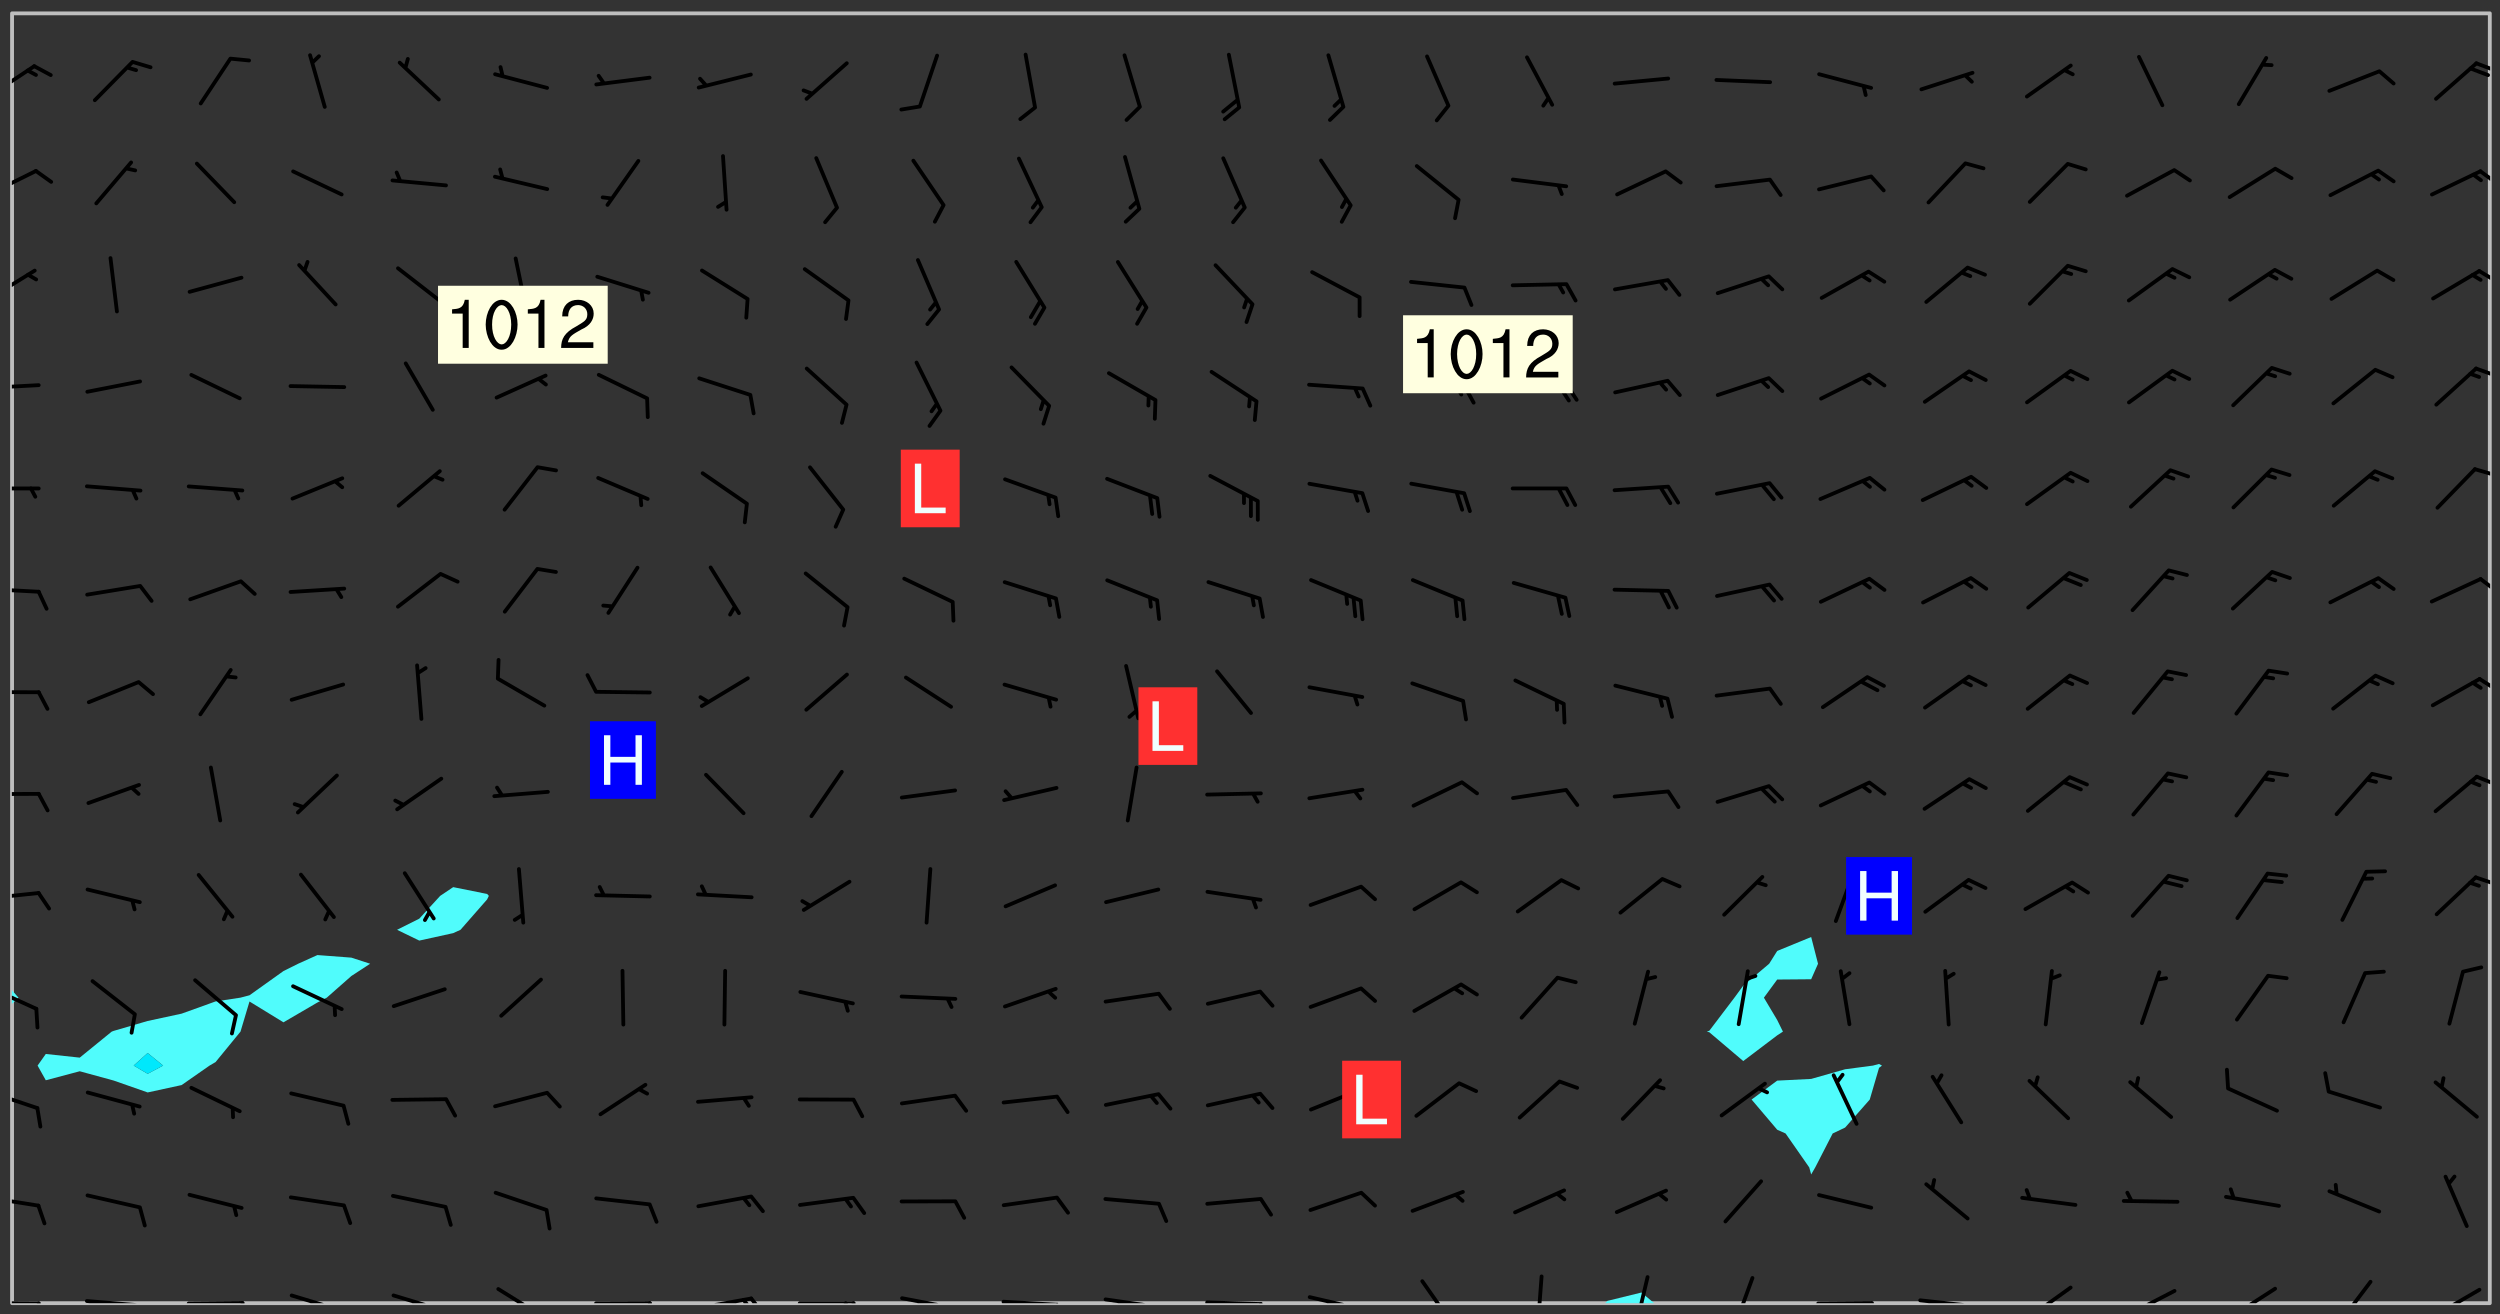 <svg xmlns="http://www.w3.org/2000/svg" role="img" xmlns:xlink="http://www.w3.org/1999/xlink" viewBox="142.45 309.95 326.84 171.84"><rect x="142.45" y="309.95" width="326.84" height="171.84" fill="#333333" stroke="none"/><defs><clipPath id="a"><path d="M144 441h1v39.328h-1zm0 0"/></clipPath><clipPath id="b"><path d="M144 311.672h1V440h-1zm0 0"/></clipPath><clipPath id="c"><path d="M144 311.672h324v168.656H144zm0 0"/></clipPath><clipPath id="d"><path d="M352 478h7v2.328h-7zm0 0"/></clipPath><clipPath id="e"><path d="M467 311.672h1v168.656h-1zm0 0"/></clipPath><clipPath id="f"><path d="M144 480h4v.328h-4zm0 0"/></clipPath><clipPath id="g"><path d="M147 480h2v.328h-2zm0 0"/></clipPath><clipPath id="h"><path d="M153 479h9v1.328h-9zm0 0"/></clipPath><clipPath id="i"><path d="M160 480h3v.328h-3zm0 0"/></clipPath><clipPath id="j"><path d="M166 480h9v.328h-9zm0 0"/></clipPath><clipPath id="k"><path d="M173 480h3v.328h-3zm0 0"/></clipPath><clipPath id="l"><path d="M180 479h8v1.328h-8zm0 0"/></clipPath><clipPath id="m"><path d="M193 479h8v1.328h-8zm0 0"/></clipPath><clipPath id="n"><path d="M207 478h7v2.328h-7zm0 0"/></clipPath><clipPath id="o"><path d="M220 480h8v.328h-8zm0 0"/></clipPath><clipPath id="p"><path d="M227 480h2v.328h-2zm0 0"/></clipPath><clipPath id="q"><path d="M233 479h8v1.328h-8zm0 0"/></clipPath><clipPath id="r"><path d="M240 479h3v1.328h-3zm0 0"/></clipPath><clipPath id="s"><path d="M239 479h2v1.328h-2zm0 0"/></clipPath><clipPath id="t"><path d="M246 480h9v.328h-9zm0 0"/></clipPath><clipPath id="u"><path d="M253 480h3v.328h-3zm0 0"/></clipPath><clipPath id="v"><path d="M252 480h2v.328h-2zm0 0"/></clipPath><clipPath id="w"><path d="M260 479h8v1.328h-8zm0 0"/></clipPath><clipPath id="x"><path d="M266 480h1v.328h-1zm0 0"/></clipPath><clipPath id="y"><path d="M273 479h8v1.328h-8zm0 0"/></clipPath><clipPath id="z"><path d="M280 480h2v.328h-2zm0 0"/></clipPath><clipPath id="A"><path d="M286 479h9v1.328h-9zm0 0"/></clipPath><clipPath id="B"><path d="M293 480h3v.328h-3zm0 0"/></clipPath><clipPath id="C"><path d="M300 479h8v1.328h-8zm0 0"/></clipPath><clipPath id="D"><path d="M307 480h2v.328h-2zm0 0"/></clipPath><clipPath id="E"><path d="M313 479h8v1.328h-8zm0 0"/></clipPath><clipPath id="F"><path d="M319 480h2v.328h-2zm0 0"/></clipPath><clipPath id="G"><path d="M328 477h5v3.328h-5zm0 0"/></clipPath><clipPath id="H"><path d="M343 476h2v4.328h-2zm0 0"/></clipPath><clipPath id="I"><path d="M355 476h4v4.328h-4zm0 0"/></clipPath><clipPath id="J"><path d="M368 476h4v4.328h-4zm0 0"/></clipPath><clipPath id="K"><path d="M379 480h9v.328h-9zm0 0"/></clipPath><clipPath id="L"><path d="M393 479h8v1.328h-8zm0 0"/></clipPath><clipPath id="M"><path d="M407 478h7v2.328h-7zm0 0"/></clipPath><clipPath id="N"><path d="M406 480h3v.328h-3zm0 0"/></clipPath><clipPath id="O"><path d="M420 478h7v2.328h-7zm0 0"/></clipPath><clipPath id="P"><path d="M420 480h2v.328h-2zm0 0"/></clipPath><clipPath id="Q"><path d="M433 478h8v2.328h-8zm0 0"/></clipPath><clipPath id="R"><path d="M447 477h6v3.328h-6zm0 0"/></clipPath><clipPath id="S"><path d="M460 478h7v2.328h-7zm0 0"/></clipPath><clipPath id="T"><path d="M144 466h4v2h-4zm0 0"/></clipPath><clipPath id="U"><path d="M144 452h4v4h-4zm0 0"/></clipPath><clipPath id="V"><path d="M144 438h4v5h-4zm0 0"/></clipPath><clipPath id="W"><path d="M144 426h4v2h-4zm0 0"/></clipPath><clipPath id="X"><path d="M465 424h3v2h-3zm0 0"/></clipPath><clipPath id="Y"><path d="M144 413h4v2h-4zm0 0"/></clipPath><clipPath id="Z"><path d="M466 411h2v2h-2zm0 0"/></clipPath><clipPath id="aa"><path d="M144 400h4v1h-4zm0 0"/></clipPath><clipPath id="ab"><path d="M466 398h2v3h-2zm0 0"/></clipPath><clipPath id="ac"><path d="M144 386h4v2h-4zm0 0"/></clipPath><clipPath id="ad"><path d="M466 385h2v3h-2zm0 0"/></clipPath><clipPath id="ae"><path d="M144 373h4v2h-4zm0 0"/></clipPath><clipPath id="af"><path d="M465 371h3v2h-3zm0 0"/></clipPath><clipPath id="ag"><path d="M144 360h4v1h-4zm0 0"/></clipPath><clipPath id="ah"><path d="M465 357h3v3h-3zm0 0"/></clipPath><clipPath id="ai"><path d="M144 345h4v5h-4zm0 0"/></clipPath><clipPath id="aj"><path d="M466 345h2v2h-2zm0 0"/></clipPath><clipPath id="ak"><path d="M144 332h4v4h-4zm0 0"/></clipPath><clipPath id="al"><path d="M466 332h2v3h-2zm0 0"/></clipPath><clipPath id="am"><path d="M144 318h4v5h-4zm0 0"/></clipPath><clipPath id="an"><path d="M465 317h3v3h-3zm0 0"/></clipPath><g id="ao" clip-path="url(#clip1)"><path fill="#fff" fill-opacity="0" fill-rule="evenodd" d="M0 0h1000v1000H0zm0 0"/><path fill="#d3d3d3" fill-opacity="0" fill-rule="evenodd" d="M162.152 355.867l-.234.293.059.234.117.172.176.234.293.348.113.059.117-.172.059-.234.176-.176.465-.176h.699l.234.293.289.816.059.176.176.23.352.234.699.699.172.176.234.348.234.41.289.582.41.465.23.234.234.176.117.23.176.293.172 1.164v.234l.059.289.059.117.117.117.348.41.117.172.176.176.176.234.117.172.172.352.059.234.234.406.234-.059-.176.176-.059.93h-.582l-.234-.113-.348.113-.117.117-.059.293-.059.176-.117.172-.465.293-.059.234-.059.113v.645l.059.172v.41l.059.059v.406l.059.406.117.176.059.059.23.641-.059.293v.699l-.059.582v.234l-.059.23-.055.352v1.922l.055.117h.426l-.367.117-.023.352.891 1.168 1.742.539 1.34.359v.539l.09.809.535.715 1.52.27.891-.086.09 1.164.535.18 1.16-.18 2.055-.984 1.16-.363 1.879-.176 1.695-.18-.18.719-1.516.086-1.25.09-.805.27-1.074.809.27.719.535.898-.18.625-.266.809.266 1.078.625.898.805.18 1.25-.18-.266.723.098.504.055.293v.172l.059.293v.406l.176.117.352.117h.406l.293-.176.113-.117.059-.117.117-.23.059-.176.352-.465.23-.176.176-.059.176.059.059.176.117.988.055.469.059.172.117.234.176.059.816.059h.289l.117.234.059.406.059.352v1.105l.117.293.117.348.289.699.176.352.582.754.352.176.172.059.469.234.641.465.348.234.293.176.293.055.23.062.816.348.293.176.113.172.352.352.117.176.523.641v.289l.059.352v.348l.059.352.059.289.117.059.172.059h.176l.582.234.176.117.176.289.176.234.113.234.293.23.117.117v.41l.059.055.289.234.234.117.059.117.117.172.059.117.23.234.059.176.234.059.117.059-.117.113-.059.117v.117l-.117.293-.117.289v.582l.176.117.117.059.059.117.117.117.113.059.176.348.059.352.059.406v.176l-.059.176-.117.699v.172l.117.176.293.293h.406l.176.117.117.172.117.293v.234h-.527l-.23-.234h-.234l-.176.059-.059.699.059.348.117.176.176.41.117.23.289.469.176.055h.523l.234.059.758.641.059.293v.234l.059.059.23.348v.352l-.117.172v.293l.293.289.293.176.172.059.293.176.293.117.582.406.289.234.293.176.219.16.016.012.23.176.641.523.176.234.117.176.176.176.113.172v.641l.117.176.469.117.582.117.234.059.23.113.293.117.113.059.586.352.289.172.176.062.176.055.176.059.699.352.289.176.234.055.289.176.234.117.641.406.293.117.172.059.234.059.41.059.23.059.234.117.059.172-.41.176.469.059.059.293.113.234.176.055.234.059.176.059.406.117.641.234.117.172.059.234v.176l-.059.117-.059.406.234.234.117.059.348.117.641.23.176.117.289.117.176.176.234.465.582 1.105.176.176.348.176.176.117.352.117 1.047.523.234.059.465.113.293.059.465.176.758.582.234.234.348.465.176.176.289.234.816.699.293.176.289.289.293.176.293.289.695.641.176.176.293.234.289.234.469.289.641.582.348.234.234.293.348.348.352.465.934.992.348.406.117.176.234.059.113.117.645.176.23.113.234.059.293.176.23.117.934.699.406.406.234.176.406.176.234.117.816.348.348.234.234.117.293.289.23.117.758.352.352.172.23.059.293.117.234.059.871.176h.816l.469.23.172.059.875.699.465.117.293.059.176.059.23.059.469.059.348.059.352.059.406.059h.293l.172.059v.23l.176.176h.293l.348.059.352.059.699.117h.641l.465-.234.293-.176.172-.117.41-.172.289-.176.934-.465.469-.293.523-.293.465-.172.465-.176 1.051-.465.289-.117.41-.117.289-.117.527-.176 1.516-.699.582-.348.289-.059.293-.059.348-.117.875-.23.352-.117h.113l.234-.059.875-.234.234-.059h.812l.352-.059.816-.117.172-.059.352-.055.293-.059.23-.059.816-.176.176-.059h.348l.234-.059.465-.117.758-.172.234-.059h.348l.41-.117.289-.059 1.285-.059h.289l.41-.059.23-.059h.176l.875-.117h.406l.41-.117h.348l.352-.113.871-.059h1.75l1.047.289.41.117.289.117.352.117.289.117 1.051.172.289.059h.293l.293.059.172.059.41.059.172.059.117.059h.117l.117.059.352.059h.113l.41.066 1.922.395 1.926.395 1.52.449 1.695.719 2.145.805 1.605-.719 1.43-.805 1.16-1.078 1.25-.449 3.035-.719 1.875-.359 2.145-1.348 2.234-1.254 2.5-1.258 1.695-.449 1.785-.18 1.16-.27.625.539 1.34-.27.715-.988.984-1.344.445-.18.805-.359 1.875-.539 1.785-.449 1.25-.27 1.16-.09 1.699-.09 1.961-.27 1.25-.09h.539l.625-.09h.891l2.145-.18 2.41-.18 2.59-.09 1.695.18 1.609.09 1.43.359 1.16.719 1.875.988 1.16 1.527.266.715.629.09.355.898.535.539.535 1.527 1.074.359h.535l-.805.535.09 1.707.715 2.695.891.805.895.988.715 1.258 1.785.539 1.52-.18.355 1.344 1.609-.805.98-.539.27.27.316-.215.219-.145.801.449.449-.359h.355l.535-.27.539-.719.535-.27.625-.988 1.16.449.84.371 1.395.617 1.695-.18h1.605l1.785.09.18-1.707.535-1.344.805.27.492.848.402.406-.09.539v.359l.715.449.711-.27h1.43l.359.988.445 1.258.715 1.344 1.25.629 1.695.629.715-.18.18-.539.98-.09.449.359.086 1.258-.266.629-.535.18v.539l.715.984.266.539.984.988.801 1.078-.266.359-.09.898-.625 2.332-.355 2.066-.09 1.793-.18.719-.09.539v1.438l-.98 1.883-.359 1.707-.535.898-.805 1.168-.266.539 2.055 1.254.086.359-.355.539-.09-.18v.809l.09 1.438-.445.715-1.074.094-.266.715.535.898.805.719 1.16.809 1.34.27.445.359-.355.449-1.789-.09-1.25-.449-.715-.719-.625-.09-.176 3.59-.188 1.309h89.359V311.703h-55.27v49.082l.762.125 3.289.543 2.023 2.836v2.754l2.352.332 2.348.332h4.051l-1.379 4.16-2.023.707-2.023.703-.543.344-2.594 1.617-.188.117-2.023-2.078-.73-2.742-2.672-2.078-1.375-3.5-.066-.082-1.957-2.672 2.75-1.418v-49.082H294.422v91.414l.117.031.133.012.074.074.105.047.09.059.086.059.09.059.297.297.059.09.031.117.027.117.016.137-.031.117-.059.09-.059.086-.043.105-.047.102-.027.121v.145l.176.27.148.148.074.086.074.074.043.105.062.09.059.086.043.105.059.09.047.102.043.105.059.086.117.18.074.074.062.086.059.09.043.105.059.09.059.086.062.09.059.09.043.102.117.18.074.074.059.086.074.074.09.059.105.047h.148l.133-.016.133.016.102-.047.074-.074.047-.102-.016-.133v-.148l-.047-.105-.027-.117-.047-.102-.027-.121-.043-.102-.062-.09-.043-.102-.043-.105-.031-.117-.016-.133-.012-.137.086-.059.059-.086.121-.031.043.105.016.133v.117l.059.102.059.09.09.059.148.148.059.09.043.105-.012.102.086.059.105.047.086.059.09.059.074.074-.117.027-.105.047-.086.059-.074.074-.059.09-.062.086-.027.121-.047.102-.043.105-.031.117-.012.133-.016.133v.148l.027.117.047.105.043.102.059.09.074.074.09.059.074.074.09.059.059.09.043.105.047.102.117.031.133.016h.148l.117-.031.105.043.043.105.047.102.027.121L299.5 410l.027.117.031.121.027.117.105.043.102.047.133-.016.148.148.062.086.074.074.07.074.09.062.105.043.102.043.117.031.137.016.117-.031.074-.074.027-.117-.012-.133-.031-.121-.027-.117.043-.105h.117l.09.062.117.027h.148l.133.016h.148l.133.016.133-.016h.148l.133-.016.133-.012.137.012.117-.027.133-.016.191-.059-.059.176-.016.133-.027.121-.016.133-.059.086-.133.016-.105.047-.105.043-.117.031-.117.027-.266.031h-.148l-.133.016-.074.074.059.086.148.148.117.18.074.07.09.062.09.059.086.059.09.059.102.043.105.062.105.043.086.059.105.047.102.043.18.117.059.09-.043.102-.047.105.016.133.223.223.059.09.043.102.031.121.043.102.016.133.031.117.012.137.031.117.148.148.102.043.105.043.117.031.133.016.137.016h.117l.117-.031.09-.059.043-.105.047-.102.043-.105.031-.117.012-.133v-.148l-.012-.133-.016-.133-.031-.117-.043-.105-.047-.105-.043-.102-.043-.105-.016-.133.016-.133.027-.117.031-.117.027-.121.047-.102.09-.059.086-.062.074-.074.09-.059.223-.223.059-.086.074-.074.117-.18.059-.086v-.148l-.074-.074-.102-.047-.105-.043-.102-.043-.059-.09-.047-.105-.027-.117.09-.059.117-.031.102-.043.18-.117.148-.148.012-.133-.012-.105-.09-.059-.133.016h-.148l-.133.016-.133-.016-.121-.031-.086-.059-.074-.074-.059-.09-.062-.086-.117-.18-.059-.086.031-.121.086-.059.121-.031.059-.086v-.121l-.031-.117-.059-.09-.059-.086-.047-.105-.027-.117-.016-.133.059-.09.074-.074.09-.059.117-.18.074-.074.059-.086.148-.148.121-.031.133-.016.133.016.074.074.043.105.016.133-.031.117-.117.031-.133.012-.148.148-.043.105-.047.102-.027.121-.031.117v.148l.031.117.043.105.059.09.074.07.074.074.117.031.121.027.117-.027.133-.016h.117l.09.059.074.074.047.105.059.086.102.047.133.016.105.043.086.059-.012.105-.074.074-.18.117-.059.09-.09.059-.07.074-.074.074-.062.09-.027.117-.016.133.016.133-.016.133v.148l.016.133.027.117.031.121.074.074.09.059.086.059.09.059.117.031v.086l-.102.047-.09.059-.266.031-.117.027h-.148l-.105.043-.102.047-.059.09-.062.234-.012.133-.031.121-.016.133v.293l-.012.133.012.137.016.133.133.016.133.012.121.031.086.059.074.074.047.105.043.102.016.133v.445l-.016.133v.445l.031.266.027.117.016.133.031.117.086.211.031.266v.148l-.031.117-.027.117-.031.121-.027.117-.031.117-.031.121-.012.133-.016.133.09.059.117-.031.102.016.047.105-.031.266v.441l-.043.105-.047.105-.043.102-.043.105-.059.086-.031.121-.043.117-.031.117-.016.133.016.133.059.09.105.047.086.059.059.086-.012.137-.031.117-.043.102v.445l-.016.133v.148l-.031.117-.043.105-.027.117-.047.105-.043.102-.031.121-.027.117-.031.133-.031.117-.027.117-.043.105-.031.117-.031.121-.012.133-.016.133v.297l.027.117v.148l.047.398.027.117.059.09.121.031h.148l.133-.016.059.09v.117l-.059.09-.09.059-.102.043-.105.047-.09.059-.086.059-.137.016-.117-.031-.133-.016-.102.047-.062.086-.012.137-.016.133-.031.117-.027.117-.016.133-.031.121v.297l.016.133.031.117v.148l.012.133v.148l-.027.117-.047.102-.027.121-.031.117-.059.09-.074.074-.102.043-.105.047-.117.027-.121.031-.102-.047.059-.086.105-.047.027-.117.031-.117.027-.121.031-.117v-.148l.016-.133-.031-.117-.043-.105-.105.016-.074.074-.102.043-.09.062-.074.074-.043.102-.016.133-.031.117L304.25 426l-.031.117-.027.117-.031.121-.027.117-.031.117-.043.105-.09.059h-.09l-.117-.031-.031-.086.016-.137-.031-.117v-.148l-.012-.133v-.148l-.062-.234-.027-.121-.043-.102-.047-.105-.059-.086-.059-.09-.043-.105-.062-.086-.148-.148-.07-.074-.105-.047-.105-.043-.102-.043-.297-.297-.09-.074-.086-.059-.105-.043-.09-.062-.086-.059-.105-.043-.09-.059-.086-.062-.074-.07-.105-.047-.086-.059-.105-.043-.09-.062-.102-.043-.105-.043-.086-.059-.105-.047-.105-.043-.102-.047-.09-.059-.102-.043-.105-.043-.09-.062-.117-.027-.133-.016-.133.016H299.75l-.133.016-.117-.031-.09-.059-.074-.074-.09-.059-.102-.047h-.148l-.121-.027-.102-.043-.074-.074-.117-.18-.09-.059-.102-.043-.09-.062-.105-.043-.09-.059-.086-.059-.105-.047-.059-.086-.059-.09-.043-.105-.047-.102-.074-.074-.086-.059-.074-.074-.09-.059-.223-.223-.043-.105-.031-.266.105-.043h.145l.105.043.074.074.09.059.086.059.105.047.09.059.148.148.07.074.148.148.062.086.074.074.086.059.074.074.09.062.09.059.086.059.27.176.102.047.105.043.102.043.047-.074.059-.086.074-.074.07-.074.105.043.074.074.059.09.043.102.047.105.043.105.121.027.117-.027.074-.09.043-.105.059-.09.074-.074.105-.043.117-.027.133.012.09.059.148.148.059.09.043.105.047.102.043.105.043.102.105.047.105.043.133.016.086-.059.059-.09.074-.074.105-.043.117.027.105.047.102.043.105.043.102.047.18.117v.117l-.016.133.016.133.016.137.059.086.102.047.121.027.117.031h.148l.117-.031.059-.09.18-.117.059-.09.074-.074.059-.086.117-.18.18-.117.117.031.09.059.043.074-.016.133v.117l.09.059h.148l.133-.016.133-.012.266-.031.105-.043.117-.031.121-.027.074-.074.07-.074.062-.09-.016-.105-.047-.102-.102-.043-.105-.016-.117.027-.266.031h-.148l-.074-.074-.09-.059-.117-.031-.117-.027-.133-.016h-.148l-.133.016h-.297l-.105-.047-.148-.148-.043-.102-.059-.09.223-.223.086-.059.105-.043.117-.031.133-.016.133.016.137.016.102.043.133-.012.09-.062.102-.043.062-.09-.047-.102-.09-.059-.117-.031-.102-.043-.059-.09-.062-.09v-.117l.016-.133.105-.047.074-.07v-.121l-.09-.059-.031-.117.09-.059.074-.074.043-.105.059-.09.047-.102.016-.133v-.148l-.047-.105-.043-.102-.09-.059-.133-.016-.102-.043-.137-.016-.117-.031h-.445l-.133-.016-.133-.012-.133-.016-.117-.031h-.148l-.133-.016-.133-.012-.266-.031-.121-.043-.086-.059-.074-.074v-.148l.012-.133.105-.047.102-.043.133-.016h.152l.133-.016h.293l.121.031.102.043.09.059.234.062.121-.047.09-.059.102-.043.133-.016.105.043.102.047.133.012.121-.027h.145l.121-.031.117-.027.105-.047.074-.074.086-.059.148-.148.059-.086.047-.105.027-.117.016-.105-.102-.043-.09-.059-.117-.031-.105-.043-.09-.062-.074-.086-.074-.074-.102-.043-.105-.047-.102-.043-.059-.09-.047-.102-.086-.211-.062-.086-.059-.09-.074-.074-.086-.059h-.27l-.117.031-.09.059-.102.043-.133.016-.105-.016-.027-.117-.062-.09-.117-.031-.102-.043-.148-.148-.031-.117-.016-.105.074-.074.18-.117.117-.027.117-.031.137.016.102.043.105.043.102.047.105.043.117.031.133.016.117.027.133.016.105-.016.09-.059-.074-.074-.105-.043-.074-.074-.074-.09-.148-.148-.086-.059-.09-.059-.074-.074-.09-.059-.102-.047-.121-.027-.102-.047-.105-.043-.117-.031-.102-.043-.121-.031h-.148l-.117.031-.105.043-.086.062-.18.117-.086.059-.09.059-.105.047-.086.059-.105.043-.102.043-.105.047-.074.074-.059.09-.059.086-.047.105-.059.086-.074.074-.133-.012-.117-.031h-.117l-.074.074-.09.059-.074.074-.09.059-.086.059-.105.047-.102.043-.137.016-.102-.043-.148-.148-.105-.047h-.086l-.105.047-.102.043-.121.031-.117-.031-.074-.074v-.117l.031-.121.074-.07.059-.09.074-.074.117-.031.105-.043h.293l.133-.016.137-.016.102-.043.09-.059.102-.047.09-.059.133-.012.09.059.133.012.09-.059.086-.059.105-.043.09-.059.086-.062.09-.059.148-.148.059-.086.059-.09.105-.043.133-.016.117.027.121.031.059-.059.059-.09.031-.266.027-.117.105.012.133.016.102-.043.09-.059.059-.09.074-.074.059-.09.047-.102.012-.133-.012-.133-.047-.105-.148-.148-.059-.09-.059-.086-.043-.105v-.445l.016-.133v-.148l.012-.133-.059-.059-.09.059-.102-.043-.18-.117-.086-.059-.062-.09-.059-.09-.074-.074-.086-.059-.121.031-.102.012-.105.047-.086.059-.105.043-.148.148-.09.059-.086.059-.09.062-.105.043-.133.016v-.121l.105-.043.117-.031.074-.07.043-.105v-.148l-.027-.117-.148-.148-.133-.016h-.148l-.117.031-.105.043-.102.043-.09.062-.117.027-.074-.074.012-.133-.043-.102-.043-.105-.09-.059-.117.027-.121.031-.117.031-.102.043-.121.031-.102.043-.105.043-.09.059-.102.016v-.117l.016-.133-.059-.09-.074.043-.148.148-.059.09-.074.074-.047.105-.043.102-.074.074-.059.09-.074.074-.059.086-.074.074-.09.062-.074.07-.074.074-.102.016-.133.016-.105-.043v-.121l.148-.148.043-.102.059-.09.047-.102.043-.105.059-.09.031-.117.043-.102.031-.121.027-.117.047-.105.043-.102.043-.105.074-.07.09-.062.09-.059.102-.043h.297l.266-.031.105-.043-.074-.074-.117-.031-.105-.043-.09-.059-.102-.047-.09-.059-.102-.043-.105-.043-.09-.062-.086-.059-.105-.043-.102-.043-.121-.031-.117-.031-.102-.043L297.5 410.25l-.102-.043-.09-.059-.043-.105-.016-.133.102-.043.133-.016.137.016.133-.016.102-.043.059-.09.016-.105-.09-.059-.074-.074-.102-.043-.09-.059-.148-.148-.043-.105-.016-.133v-.293l-.059-.09-.09-.059-.074-.074-.043-.105-.031-.117-.059-.09-.074-.074-.117-.027-.074-.074-.09-.059-.09-.062-.086-.059-.074-.074-.059-.086-.047-.105-.086-.059-.148-.148-.195-.059-.133.016-.102.043-.074.074-.047.102-.043.105-.059.09-.059.086-.297.297-.09.059h-.086l-.062-.086-.043-.105.031-.117.059-.09.027-.117-.012-.133-.09-.062-.105.047-.117.027-.117.031-.27.176-.102.047-.117.027-.105.047-.09.059-.102.043-.059-.086-.047-.105.016-.133.047-.105.07-.074.074-.07.059-.09v-.148l-.043-.105h-.238l-.102.047-.031.117-.027.117-.031.121-.074.043-.133.016-.074-.047-.043-.102-.043-.105-.047-.102-.043-.105-.121.031-.102.043-.133.016-.117.031-.105.043-.09.059-.102.047-.121.027-.133.016-.102-.043-.059-.09-.047-.105-.043-.102-.043-.105v-.117l.059-.09.086-.059.18-.117.102-.047.105-.043.105-.059.102-.043.09-.062.102-.043.105-.059.102-.047.09-.059.105-.043.102-.043.09-.062.102-.043.137-.016.117.031.102.043.121.031.102.043.105.047.102.043.105.043.102.047.105.043.102.043.105.047.086.059.105.043.117.031.105.043.102.047.09.059.105.043.102.043.105.047.117.027.102.047.121.027h.148l.086-.059.016-.102.059-.09-.027-.117-.074-.074-.117-.18-.074-.074-.09-.074-.18-.117-.086-.059-.105-.043-.102-.047-.27-.176-.059-.09-.074-.074-.059-.09-.043-.102-.031-.117-.016-.137v-.562l-.012-.133-.016-.133-.031-.117-.016-.133-.012-.133-.031-.121-.223-.223-.059-.086-.016-.105.031-.117.133-.016v-91.414H172.992v1.453l-.059.234-.352 1.051-.172.523-.117.348-.176.41-.117.172-.234.293-.23.059h-.352l-.117.059-.23.406v.293l.117.176.23.23.117.234.641.758.293.465.176.234.23.352.234.348.641.816.176.465.172.41.117.695.176.469.117 1.398.059.465v.875l.117 1.047v4.781l-.059.465-.352 1.281-.176.523-.113.41-.352.93L172.934 336l-.234.582-.117.176-.172.348-.176.406-.352.816-.059.293-.113.293-.117.289-.059.176-.117.875-.059.406-.059.117-.059.176-.059.172-.23.527-.117.172v.234l-.117.234-.059.172-.176.586v.289l-.059.176v.293l-.059.113-.059.527v.172l-.055.234v2.621l-.176.816-.117.176-.176.234-.117.172-.113.234-.586.934-.23.289-.293.465-.176.234-.289.352-.352.699-.113.23-.176.41-.176.23-.406.527-.816.699-.293.172-.289.234-.176.117-.176.176-.523.406-.527.176-.172.176-.234.055-.641.176h-.758m12.211 31.023l-1.074.449.359.895 1.25-.715.445-.539-.98-.09"/><path fill="#d3d3d3" fill-opacity="0" fill-rule="evenodd" d="M201.508 416.598h-.895l.449.629.98.359.805-.09.445-.988-.176.09-.715-.355-.895.355m154.621 59.07l-.059-.523v-.293l.113-.293.059-.23.469-.469h.113l.117-.113.117-.059h.176l.234-.059h.348l.234.059.117.059.23.172.059.176.117.582v.293l-.117.176-.172.289-.176.176-.527.523-.23.234-.117.059h-.176l-.117-.059-.406-.293-.176-.117-.117-.059-.059-.113-.055-.117m6.641-10.957l-.059-.172v-1.109l.059-.172.176-.059.172-.059h.176l.234-.059.117.059.059.699-.059.172-.117.176-.117.059-.234.523-.113.059h-.234l-.059-.117m9.613-14.391l-.117-.176v-.699l.293-.875.117-.172.176-.352.113-.23.117-.293.352-.758.117-.23.172-.234h.176l.117-.059h.641l.117.059.234.234.172.113.352.293.117.117.113.176v.113l.117.059.117.117v.699l-.059.176v.23l-.059.176-.348 1.051-.117.23-.117.234-.117.059-.23.234-.641.289h-.875l-.41-.117-.641-.465"/><path fill="none" stroke="#bebebe" stroke-linecap="round" stroke-linejoin="round" stroke-miterlimit="10" stroke-width=".5" d="M467.957 311.695H144.027v168.625h323.93v-168.625"/><g clip-path="url(#a)"><path fill="#fff" fill-opacity="0" fill-rule="evenodd" d="M144 475.891v4.438h.004H144v-39.129 34.691"/></g><g clip-path="url(#b)"><path fill="#fff" fill-opacity="0" fill-rule="evenodd" d="M144 435.945v3.453-127.727h.004H144V435.945"/></g><path fill="#50fcfc" fill-rule="evenodd" d="M144 439.398v1.801l.004-.004v-1.797H144"/><g clip-path="url(#c)"><path fill="#fff" fill-opacity="0" fill-rule="evenodd" d="M144.004 480.328V441.195l.863-.812-.863-.984V311.672h39.941V434.812l-2.516 1.133-1.922.957-4.441 3.168-1.191.312-3.246.492-4.438 1.598-4.438.957-4.438 1.293-.262.098-4.18 3.402-4.438-.48-1.074 1.52 1.074 1.918 4.438-1.176 4.441 1.215 4.438 1.555 4.438-.965 3.652-2.547.785-.457 3.262-3.984 1.176-3.938 4.441 2.723 4.438-2.59 1.223-.633 3.215-2.832 2.457-1.605-2.457-.797-4.438-.336V311.672h17.754V425.93L200 427.07l-2.738 2.984-2.902 1.453 2.902 1.41 4.438-.977.953-.434 3.484-3.977.223-.461-.223-.246-4.438-.895V311.672h177.535v120.777l-4.441 1.824-1.051 1.672-3.387 2.859-1.156 1.578-3.281 4.324-.328.113.328.082 4.438 3.766 4.438-3.359.75-.488-.75-1.52-1.738-2.918 1.738-2.371 4.441-.039.898-2.027-.898-3.496V311.672h8.875v137.375l-.801.215-3.637.48-4.438 1.262-4.441.223-3.348 2.473 3.348 3.945 1.098.492 3.094 4.438.25.918.531-.918 2.281-4.438 1.625-.773 3.223-3.664 1.215-4.145.383-.293-.383-.215v-137.375h79.887v168.656H358.715l-1.672-1.398-4.441 1.09-.312.309H144.004"/></g><path fill="#50fcfc" fill-rule="evenodd" d="M144.867 440.383l-.863.812v-1.797l.863.984m3.57 10.797l-1.074-1.918 1.074-1.52 4.438.48 4.18-3.402.262-.098 4.438-1.293v4.184l-1.828 1.648 1.828 1.074 2.02-1.074-2.02-1.648v-4.184l4.438-.957 4.438-1.598 3.246-.492 1.191-.312 4.441-3.168 1.922-.957 2.516-1.133 4.438.336 2.457.797-2.457 1.605-3.215 2.832-1.223.633-4.438 2.59-4.441-2.723-1.176 3.938-3.262 3.984-.785.457-3.652 2.547-4.438.965-4.438-1.555-4.441-1.215-4.438 1.176"/><path fill="#00e8fc" fill-rule="evenodd" d="M161.754 450.336l-1.828-1.074 1.828-1.648 2.02 1.648-2.02 1.074"/><path fill="#50fcfc" fill-rule="evenodd" d="M197.262 432.918l-2.902-1.41 2.902-1.453L200 427.07l1.699-1.141 4.438.895.223.246-.223.461-3.484 3.977-.953.434-4.438.977"/><g clip-path="url(#d)"><path fill="#50fcfc" fill-rule="evenodd" d="M352.289 480.328l.312-.309 4.441-1.09 1.672 1.398h-6.426"/></g><path fill="#50fcfc" fill-rule="evenodd" d="M365.918 444.902l-.328-.082.328-.113 3.281-4.324 1.156-1.578 3.387-2.859 1.051-1.672 4.441-1.824.898 3.496-.898 2.027-4.441.039-1.738 2.371 1.738 2.918.75 1.52-.75.488-4.438 3.359-4.438-3.766m8.875 12.742l-3.348-3.945 3.348-2.473 4.441-.223 4.438-1.262 3.637-.48.801-.215.383.215-.383.293-1.215 4.145-3.223 3.664-1.625.773-2.281 4.438-.531.918-.25-.918-3.094-4.438-1.098-.492"/><g clip-path="url(#e)"><path fill="#fff" fill-opacity="0" fill-rule="evenodd" d="M467.996 480.328H468V311.672h-.004H468v168.656h-.004"/></g><g clip-path="url(#f)"><path fill="none" stroke="#000" stroke-linecap="round" stroke-linejoin="round" stroke-miterlimit="10" stroke-width=".5" d="M147.512 480.352l-7.023-.043"/></g><g clip-path="url(#g)"><path fill="none" stroke="#000" stroke-linecap="round" stroke-linejoin="round" stroke-miterlimit="10" stroke-width=".5" d="M147.512 480.352l1.141 2.172"/></g><g clip-path="url(#h)"><path fill="none" stroke="#000" stroke-linecap="round" stroke-linejoin="round" stroke-miterlimit="10" stroke-width=".5" d="M160.816 480.613l-7.004-.57"/></g><g clip-path="url(#i)"><path fill="none" stroke="#000" stroke-linecap="round" stroke-linejoin="round" stroke-miterlimit="10" stroke-width=".5" d="M160.816 480.613l.973 2.254"/></g><g clip-path="url(#j)"><path fill="none" stroke="#000" stroke-linecap="round" stroke-linejoin="round" stroke-miterlimit="10" stroke-width=".5" d="M174.145 480.297l-7.027.062"/></g><g clip-path="url(#k)"><path fill="none" stroke="#000" stroke-linecap="round" stroke-linejoin="round" stroke-miterlimit="10" stroke-width=".5" d="M174.145 480.297l1.172 2.156"/></g><g clip-path="url(#l)"><path fill="none" stroke="#000" stroke-linecap="round" stroke-linejoin="round" stroke-miterlimit="10" stroke-width=".5" d="M187.309 481.348l-6.727-2.035"/></g><g clip-path="url(#m)"><path fill="none" stroke="#000" stroke-linecap="round" stroke-linejoin="round" stroke-miterlimit="10" stroke-width=".5" d="M200.621 481.348l-6.723-2.039"/></g><g clip-path="url(#n)"><path fill="none" stroke="#000" stroke-linecap="round" stroke-linejoin="round" stroke-miterlimit="10" stroke-width=".5" d="M213.559 482.184l-5.965-3.711"/></g><g clip-path="url(#o)"><path fill="none" stroke="#000" stroke-linecap="round" stroke-linejoin="round" stroke-miterlimit="10" stroke-width=".5" d="M227.402 480.316l-7.027.027"/></g><g clip-path="url(#p)"><path fill="none" stroke="#000" stroke-linecap="round" stroke-linejoin="round" stroke-miterlimit="10" stroke-width=".5" d="M227.402 480.316l1.16 2.16"/></g><g clip-path="url(#q)"><path fill="none" stroke="#000" stroke-linecap="round" stroke-linejoin="round" stroke-miterlimit="10" stroke-width=".5" d="M240.664 479.711l-6.918 1.238"/></g><g clip-path="url(#r)"><path fill="none" stroke="#000" stroke-linecap="round" stroke-linejoin="round" stroke-miterlimit="10" stroke-width=".5" d="M240.664 479.711l1.516 1.93"/></g><g clip-path="url(#s)"><path fill="none" stroke="#000" stroke-linecap="round" stroke-linejoin="round" stroke-miterlimit="10" stroke-width=".5" d="M239.656 479.891l.758.965"/></g><g clip-path="url(#t)"><path fill="none" stroke="#000" stroke-linecap="round" stroke-linejoin="round" stroke-miterlimit="10" stroke-width=".5" d="M254.035 480.328h-7.027"/></g><g clip-path="url(#u)"><path fill="none" stroke="#000" stroke-linecap="round" stroke-linejoin="round" stroke-miterlimit="10" stroke-width=".5" d="M254.035 480.328l1.152 2.168"/></g><g clip-path="url(#v)"><path fill="none" stroke="#000" stroke-linecap="round" stroke-linejoin="round" stroke-miterlimit="10" stroke-width=".5" d="M253.012 480.328l.574 1.082"/></g><g clip-path="url(#w)"><path fill="none" stroke="#000" stroke-linecap="round" stroke-linejoin="round" stroke-miterlimit="10" stroke-width=".5" d="M267.285 480.988l-6.902-1.316"/></g><g clip-path="url(#x)"><path fill="none" stroke="#000" stroke-linecap="round" stroke-linejoin="round" stroke-miterlimit="10" stroke-width=".5" d="M266.281 480.797l.363 1.172"/></g><g clip-path="url(#y)"><path fill="none" stroke="#000" stroke-linecap="round" stroke-linejoin="round" stroke-miterlimit="10" stroke-width=".5" d="M280.66 480.527l-7.016-.395"/></g><g clip-path="url(#z)"><path fill="none" stroke="#000" stroke-linecap="round" stroke-linejoin="round" stroke-miterlimit="10" stroke-width=".5" d="M280.66 480.527l1.027 2.227"/></g><g clip-path="url(#A)"><path fill="none" stroke="#000" stroke-linecap="round" stroke-linejoin="round" stroke-miterlimit="10" stroke-width=".5" d="M293.941 480.832l-6.953-1.004"/></g><g clip-path="url(#B)"><path fill="none" stroke="#000" stroke-linecap="round" stroke-linejoin="round" stroke-miterlimit="10" stroke-width=".5" d="M293.941 480.832l.832 2.309"/></g><g clip-path="url(#C)"><path fill="none" stroke="#000" stroke-linecap="round" stroke-linejoin="round" stroke-miterlimit="10" stroke-width=".5" d="M307.293 480.438l-7.023-.219"/></g><g clip-path="url(#D)"><path fill="none" stroke="#000" stroke-linecap="round" stroke-linejoin="round" stroke-miterlimit="10" stroke-width=".5" d="M307.293 480.438l1.086 2.199"/></g><g clip-path="url(#E)"><path fill="none" stroke="#000" stroke-linecap="round" stroke-linejoin="round" stroke-miterlimit="10" stroke-width=".5" d="M320.52 481.125l-6.844-1.594"/></g><g clip-path="url(#F)"><path fill="none" stroke="#000" stroke-linecap="round" stroke-linejoin="round" stroke-miterlimit="10" stroke-width=".5" d="M319.523 480.895l.312 1.184"/></g><g clip-path="url(#G)"><path fill="none" stroke="#000" stroke-linecap="round" stroke-linejoin="round" stroke-miterlimit="10" stroke-width=".5" d="M332.426 483.207l-4.031-5.758"/></g><g clip-path="url(#H)"><path fill="none" stroke="#000" stroke-linecap="round" stroke-linejoin="round" stroke-miterlimit="10" stroke-width=".5" d="M343.461 483.832l.531-7.008"/></g><g clip-path="url(#I)"><path fill="none" stroke="#000" stroke-linecap="round" stroke-linejoin="round" stroke-miterlimit="10" stroke-width=".5" d="M356.234 483.75l1.613-6.84"/></g><g clip-path="url(#J)"><path fill="none" stroke="#000" stroke-linecap="round" stroke-linejoin="round" stroke-miterlimit="10" stroke-width=".5" d="M369.152 483.629l2.406-6.602"/></g><g clip-path="url(#K)"><path fill="none" stroke="#000" stroke-linecap="round" stroke-linejoin="round" stroke-miterlimit="10" stroke-width=".5" d="M380.156 480.355l7.027-.055"/></g><g clip-path="url(#L)"><path fill="none" stroke="#000" stroke-linecap="round" stroke-linejoin="round" stroke-miterlimit="10" stroke-width=".5" d="M393.492 479.949l6.988.758"/></g><g clip-path="url(#M)"><path fill="none" stroke="#000" stroke-linecap="round" stroke-linejoin="round" stroke-miterlimit="10" stroke-width=".5" d="M407.445 482.375l5.711-4.094"/></g><g clip-path="url(#N)"><path fill="none" stroke="#000" stroke-linecap="round" stroke-linejoin="round" stroke-miterlimit="10" stroke-width=".5" d="M408.277 481.781l-1.102-.547"/></g><g clip-path="url(#O)"><path fill="none" stroke="#000" stroke-linecap="round" stroke-linejoin="round" stroke-miterlimit="10" stroke-width=".5" d="M420.496 481.941l6.242-3.223"/></g><g clip-path="url(#P)"><path fill="none" stroke="#000" stroke-linecap="round" stroke-linejoin="round" stroke-miterlimit="10" stroke-width=".5" d="M421.402 481.473l-1.008-.699"/></g><g clip-path="url(#Q)"><path fill="none" stroke="#000" stroke-linecap="round" stroke-linejoin="round" stroke-miterlimit="10" stroke-width=".5" d="M433.977 482.227l5.91-3.797"/></g><g clip-path="url(#R)"><path fill="none" stroke="#000" stroke-linecap="round" stroke-linejoin="round" stroke-miterlimit="10" stroke-width=".5" d="M448.133 483.133l4.23-5.609"/></g><g clip-path="url(#S)"><path fill="none" stroke="#000" stroke-linecap="round" stroke-linejoin="round" stroke-miterlimit="10" stroke-width=".5" d="M466.602 478.566l-6.078 3.523"/></g><g clip-path="url(#T)"><path fill="none" stroke="#000" stroke-linecap="round" stroke-linejoin="round" stroke-miterlimit="10" stroke-width=".5" d="M147.469 467.57l-6.938-1.113"/></g><path fill="none" stroke="#000" stroke-linecap="round" stroke-linejoin="round" stroke-miterlimit="10" stroke-width=".5" d="M147.469 467.57l.797 2.32m12.473-2.094l-6.848-1.566m6.848 1.566l.641 2.371m12.66-2.297l-6.816-1.715m5.824 1.465l.293 1.191m14.078-1.273l-6.945-1.051m6.945 1.051l.816 2.312m12.465-2.117l-6.879-1.441m6.879 1.441l.684 2.355m12.52-1.949l-6.656-2.254m6.656 2.254l.398 2.422m13.082-3.156l-6.984-.785m6.984.785l.902 2.281m12.375-3.312l-6.91 1.277m6.91-1.277l1.527 1.918m-2.531-1.734l.762.961m13.586-.973l-6.965.934m6.965-.934l1.43 1.996m-2.445-1.859l.715.996m13.645-.676l-7.027.02m7.027-.02l1.16 2.16m12.121-2.648l-6.957.996m6.957-.996l1.449 1.98m11.887-1.172l-7-.621m7 .621l.957 2.262m12.359-2.891l-7 .637m7-.637l1.34 2.055m11.801-2.867l-6.652 2.262m6.652-2.262l1.789 1.684m11.488-1.793l-6.574 2.48m5.617-2.121l.922.812m13.27-1.367l-6.414 2.871M346 465.996l.969.754m13.293-1.141l-6.441 2.809m5.504-2.398l.961.762m12.402-2.395l-4.664 5.254m12.234-3.453l6.828 1.652m7.195-3.066l5.41 4.48m-4.625-3.828l.25-1.203m11.504 2.328l6.965.926m-5.953-.793l-.426-1.148m12.695 1.422l7.027.113m-6.004-.098l-.559-1.094m12.902.547l6.926 1.176m-5.918-1.004l-.387-1.164m12.902.254l6.508 2.652m-5.562-2.266l-.125-1.219m14.359-1.07l2.777 6.457m-2.371-5.516l.766-.957"/><g clip-path="url(#U)"><path fill="none" stroke="#000" stroke-linecap="round" stroke-linejoin="round" stroke-miterlimit="10" stroke-width=".5" d="M147.332 454.82l-6.664-2.242"/></g><path fill="none" stroke="#000" stroke-linecap="round" stroke-linejoin="round" stroke-miterlimit="10" stroke-width=".5" d="M147.332 454.82l.398 2.418m12.977-2.621l-6.785-1.836m5.797 1.566l.273 1.199m13.801-.316l-6.324-3.062m5.402 2.617l.047 1.227M187.367 454.5l-6.844-1.602m6.844 1.602l.625 2.371m12.781-3.219l-7.027.094m7.027-.094l1.18 2.152m12.023-2.988l-6.801 1.766m6.801-1.766l1.66 1.805m11.191-2.848l-5.875 3.852m5.02-3.293l1.078.594m13.656.477l-7.004.594m5.984-.508l.664 1.031m13.684-.809l-7.027-.023m7.027.023l1.145 2.172m12.133-2.691l-6.953 1.016m6.953-1.016l1.453 1.977m11.879-1.855l-6.984.773m6.984-.773l1.383 2.027m11.883-2.344l-6.887 1.406m6.887-1.406l1.559 1.895m-2.562-1.691l.781.949m13.523-1.207l-6.859 1.516m6.859-1.516l1.594 1.867m-2.59-1.648l.793.934m13.348-1.707l-6.52 2.621m6.52-2.621l1.879 1.582m10.973-2.398l-5.59 4.258m5.59-4.258l2.227 1.027m10.895-1.262l-5.203 4.723m5.203-4.723l2.309.832m10.844-.996l-4.879 5.055m4.168-4.32l1.18.336m13.238-.621l-5.664 4.156m4.84-3.551l1.105.531m8.703-2.234l3 6.352m-2.566-5.43l.734-.984m11.777.262l3.738 5.953m-3.191-5.086l.609-1.066m11.5.734l5.059 4.879m-4.324-4.168l.34-1.18m12.094.633l5.352 4.555m-4.574-3.891l.262-1.199m11.754 1.355l6.395 2.914m-6.395-2.914l-.152-2.449m13.309 2.863l6.711 2.086m-6.711-2.086l-.457-2.41m14.426 1.203l5.402 4.496m-4.613-3.84l.25-1.203"/><g clip-path="url(#V)"><path fill="none" stroke="#000" stroke-linecap="round" stroke-linejoin="round" stroke-miterlimit="10" stroke-width=".5" d="M147.199 441.84l-6.398-2.91"/></g><path fill="none" stroke="#000" stroke-linecap="round" stroke-linejoin="round" stroke-miterlimit="10" stroke-width=".5" d="M147.199 441.84l.148 2.449m12.734-1.738l-5.535-4.332m5.535 4.332l-.43 2.414m13.648-2.297l-5.34-4.566m5.34 4.566l-.531 2.395m14.355-3.184l-6.359-2.992m5.434 2.559l.059 1.223m14.34-3.391l-6.672 2.211m19.25-3.469l-5.199 4.727m15.855-5.875l.113 7.027m13.309-7.027l-.098 7.027m16.797-2.77l-6.867-1.492m5.867 1.277l.336 1.18m14.059-1.555l-7.023-.309m6 .262l.527 1.109m13.617-2.371l-6.637 2.305m5.672-1.969l.898.832m13.539-.531l-6.949 1.031m6.949-1.031l1.457 1.973m11.805-2.254l-6.844 1.594m6.844-1.594l1.613 1.852m11.578-2.266l-6.598 2.422m6.598-2.422l1.828 1.637m11.246-2.156l-6.113 3.465m6.113-3.465l2.07 1.316m-2.961-.812l1.035.656m12.461-2.043L341.379 443m4.695-5.23l2.379.59m9.461-1.379l-1.746 6.805m1.492-5.816l1.191-.285m12.102-.762l-1.195 6.926m1.02-5.918l1.168-.387m11.156-.625l1.137 6.934m-.969-5.926l.973-.746m12.516-.301l.457 7.012m-.391-5.992l1.047-.645m12.836-.359l-.812 6.98m.695-5.965l1.145-.449m13.023-.402l-2.281 6.648m1.949-5.68l1.211-.195m13.328-.312l-4.066 5.727m4.066-5.727l2.434.316m10.258-.672l-2.82 6.438m2.82-6.438l2.449-.184m10.344.004l-1.777 6.797m1.777-6.797l2.391-.566"/><g clip-path="url(#W)"><path fill="none" stroke="#000" stroke-linecap="round" stroke-linejoin="round" stroke-miterlimit="10" stroke-width=".5" d="M147.492 426.699l-6.984.738"/></g><path fill="none" stroke="#000" stroke-linecap="round" stroke-linejoin="round" stroke-miterlimit="10" stroke-width=".5" d="M147.492 426.699l1.375 2.031m11.863-.836l-6.832-1.652m5.84 1.41l.305 1.188m12.797.961l-4.418-5.465m3.773 4.668l-.48 1.129m14.387-.289l-4.312-5.551m3.684 4.742l-.5 1.121m14.18-.129l-3.785-5.918m3.234 5.059L198 430.234m12.863.336l-.574-7.004m.492 5.984l-1.035.664m10.633-3.23l7.023.168m-6.004-.145l-.547-1.094m12.844.965l7.02.379m-5.996-.324l-.516-1.113m13.328 3.094l5.977-3.691m-5.105 3.156l-1.059-.621m16.242 2.816l.496-7.012m9.836 4.879l6.469-2.746m13.496.547l-6.832 1.652m20.203-.301l-6.945-1.051m5.934.898l.41 1.156m13.746-2.727l-6.605 2.395m6.605-2.395l1.82 1.645m11.234-2.207l-6.082 3.52m6.082-3.52l2.082 1.297m11.043-1.59l-5.703 4.105m5.703-4.105l2.199 1.086m11.004-1.234l-5.48 4.402m5.48-4.402l2.254.969m10.82-1.238l-4.996 4.941m4.27-4.223l1.168.363m11.586-1.91l-2.426 6.598m2.074-5.637l1.215-.168m14.07.422l-5.66 4.168m5.66-4.168l2.211 1.062m-3.035-.457l1.105.531m13.258-.789l-6.109 3.473m6.109-3.473l2.074 1.316m-2.961-.812l1.035.66m12.457-2.047l-4.688 5.238m4.688-5.238l2.383.59m-3.066.172l2.383.59m11.246-1.641l-3.949 5.816m3.949-5.816l2.438.266m-3.012.582l2.438.262m11.043-1.348l-3.133 6.293m3.133-6.293l2.453-.062m-2.906.98l1.223-.035m13.535-.148l-5.109 4.824"/><g clip-path="url(#X)"><path fill="none" stroke="#000" stroke-linecap="round" stroke-linejoin="round" stroke-miterlimit="10" stroke-width=".5" d="M466.117 424.656l2.324.785"/></g><path fill="none" stroke="#000" stroke-linecap="round" stroke-linejoin="round" stroke-miterlimit="10" stroke-width=".5" d="M465.375 425.359l1.16.391"/><g clip-path="url(#Y)"><path fill="none" stroke="#000" stroke-linecap="round" stroke-linejoin="round" stroke-miterlimit="10" stroke-width=".5" d="M147.512 413.738l-7.023.031"/></g><path fill="none" stroke="#000" stroke-linecap="round" stroke-linejoin="round" stroke-miterlimit="10" stroke-width=".5" d="M147.512 413.738l1.164 2.16m11.949-3.328l-6.617 2.367m5.652-2.023l.906.828m9.453-3.449l1.223 6.922m10.152-1.043l5.102-4.836m-4.359 4.133l-1.164-.391m13.402.68l5.77-4.008m-4.93 3.426l-1.09-.562m12.949-.578l7.004-.562m-5.984.48l-.664-1.035m12.953 1.004l7.016-.336m-5.996.285l-.629-1.055m13.977-1.574l4.914 5.023m12.84-5.41l-3.969 5.797m18.781-3.367l-6.965.934m13.375.332l6.848-1.594m-5.852 1.359l-.805-.922m17.125-3.105l-1.156 6.93m17.406-3.547l-7.023.16m6-.137l.602 1.07m13.695-1.57l-6.938 1.117m5.926-.957l.742.98m13.277-2.113l-6.324 3.062m6.324-3.062l1.98 1.449m11.645-.449l-6.945 1.062m6.945-1.062l1.465 1.969m11.875-1.773l-6.996.672m6.996-.672l1.352 2.047m11.824-2.742l-6.719 2.062m6.719-2.062l1.738 1.73m-2.715-1.43l1.738 1.73m12.371-2.5l-6.355 3m6.355-3l1.969 1.465m-2.895-1.027l.984.73m13.008-1.609l-5.855 3.883m5.855-3.883l2.156 1.168m-3.008-.605l1.078.586m12.895-1.414l-5.469 4.414m5.469-4.414l2.258.965m-3.051-.32l2.254.961m11.383-2.09l-4.523 5.379m4.523-5.379l2.398.512m-3.059.273l1.199.254m12.609-1.168l-4.195 5.637m4.195-5.637l2.426.371m-3.035.449l1.215.188m12.934-.824l-4.641 5.273m4.641-5.273l2.387.562m-3.062.203l1.195.281m13.168-.668l-5.387 4.512"/><g clip-path="url(#Z)"><path fill="none" stroke="#000" stroke-linecap="round" stroke-linejoin="round" stroke-miterlimit="10" stroke-width=".5" d="M466.254 411.496l2.277.922"/></g><path fill="none" stroke="#000" stroke-linecap="round" stroke-linejoin="round" stroke-miterlimit="10" stroke-width=".5" d="M465.473 412.152l1.137.461"/><g clip-path="url(#aa)"><path fill="none" stroke="#000" stroke-linecap="round" stroke-linejoin="round" stroke-miterlimit="10" stroke-width=".5" d="M147.512 400.453l-7.023-.027"/></g><path fill="none" stroke="#000" stroke-linecap="round" stroke-linejoin="round" stroke-miterlimit="10" stroke-width=".5" d="M147.512 400.453l1.145 2.172m11.918-3.504l-6.516 2.633m6.516-2.633l1.879 1.578m10.16-3.16l-3.969 5.797m3.395-4.953l1.219.137m14.055.922l-6.734 1.996m16.398-4.5l.566 7.004m-.484-5.984l1.035-.664m9.441 1.383l6.078 3.527m-6.078-3.527l.094-2.453m12.75 4.172l7.023.09m-7.023-.09l-1.125-2.184m14.941 4.043l6.02-3.629m-5.141 3.102l-1.055-.633m13.844 1.645l5.312-4.598m13.609 4.211l-5.898-3.824m19.637 2.895l-6.746-1.969m5.766 1.684l.25 1.199m11.469 1.523l-1.594-6.844m1.363 5.848l-.926.809M306 403.164l-4.438-5.449m18.988 3.359l-6.91-1.273m5.906 1.09l.367 1.168m13.816-.473l-6.641-2.293m6.641 2.293l.383 2.422m12.777-2.039l-6.328-3.059m6.328 3.059l.094 2.449m-1.016-2.895l.047 1.227m14.434-1.461l-6.816-1.703m6.816 1.703l.594 2.383m-1.586-2.629l.297 1.191m14.086-2.258l-6.965.922m6.965-.922l1.426 1.996m11.316-3.5l-5.82 3.934m5.82-3.934l2.168 1.148m-3.016-.578l2.168 1.148m11.953-1.781l-5.738 4.055m5.738-4.055l2.191 1.105M399.02 399l1.098.555m12.941-1.293l-5.516 4.355m5.516-4.355l2.246.984m-3.047-.352l1.121.492m12.465-1.664l-4.453 5.434m4.453-5.434l2.406.48m-3.055.309l1.203.242m12.641-1.125l-4.215 5.621m4.215-5.621l2.426.379m-3.039.438l1.211.188m13.383-.355l-5.543 4.32m5.543-4.32l2.238 1m-3.047-.371l1.121.5m13.293-.691l-6.125 3.445"/><g clip-path="url(#ab)"><path fill="none" stroke="#000" stroke-linecap="round" stroke-linejoin="round" stroke-miterlimit="10" stroke-width=".5" d="M466.625 398.715l2.066 1.324"/></g><path fill="none" stroke="#000" stroke-linecap="round" stroke-linejoin="round" stroke-miterlimit="10" stroke-width=".5" d="M465.734 399.219l1.031.66"/><g clip-path="url(#ac)"><path fill="none" stroke="#000" stroke-linecap="round" stroke-linejoin="round" stroke-miterlimit="10" stroke-width=".5" d="M147.508 387.312l-7.016-.379"/></g><path fill="none" stroke="#000" stroke-linecap="round" stroke-linejoin="round" stroke-miterlimit="10" stroke-width=".5" d="M147.508 387.312l1.035 2.227m12.238-2.984l-6.934 1.137m6.934-1.137l1.488 1.953m11.672-2.562l-6.621 2.355m6.621-2.355l1.812 1.652m11.699-.695l-7.016.441m5.992-.379l.645 1.047m12.973-3.031l-5.57 4.285m5.57-4.285l2.234 1.016m10.426-1.668l-4.262 5.59m4.262-5.59l2.422.398m6.859 5.352l3.805-5.91m-3.25 5.051l-1.223-.102m17.738.992l-3.703-5.973m3.164 5.105l-.617 1.059m15.355-.973l-5.473-4.41m5.473 4.41l-.461 2.41m14.207-3.094l-6.336-3.043m6.336 3.043l.098 2.453M280.5 388.188l-6.699-2.129m6.699 2.129l.441 2.414m-1.418-2.723l.223 1.203m13.98-.652l-6.523-2.613m6.523 2.613l.262 2.441m-1.211-2.82l.133 1.219m14.219-1.074l-6.695-2.145m6.695 2.145l.434 2.414m-1.41-2.727l.219 1.207m13.973-.629l-6.496-2.676m6.496 2.676l.238 2.445m-1.184-2.832l.238 2.441m-1.184-2.832l.121 1.219m15.086-.441l-6.5-2.672m6.5 2.672l.242 2.441m-1.188-2.832l.242 2.441m14.148-2.422l-6.758-1.934m6.758 1.934l.512 2.398m-1.496-2.68l.512 2.398m13.922-3.004l-7.027-.16m7.027.16l1.102 2.191m-2.125-2.215l1.102 2.191m13.156-2.996l-6.867 1.496m6.867-1.496l1.586 1.871m-2.586-1.652l1.59 1.867m12.465-2.844l-6.348 3.012m6.348-3.012l1.973 1.461m-2.895-1.023l.984.73m13.207-1.262l-6.254 3.199m6.254-3.199l2.012 1.402m-2.922-.938l1.008.703m12.781-1.828l-5.383 4.52m5.383-4.52l2.277.922m-3.059-.262l2.273.918m11.496-1.918l-4.73 5.199m4.73-5.199l2.379.605m-3.066.152l1.188.301m13.02-.855l-5.137 4.793m5.137-4.793l2.32.797m-3.066-.102l1.16.402m13.469-.285l-6.273 3.168m6.273-3.168l2.004 1.418M452.469 386l1.004.707m13.281-1.055l-6.383 2.941"/><g clip-path="url(#ad)"><path fill="none" stroke="#000" stroke-linecap="round" stroke-linejoin="round" stroke-miterlimit="10" stroke-width=".5" d="M466.754 385.652l1.953 1.484"/></g><g clip-path="url(#ae)"><path fill="none" stroke="#000" stroke-linecap="round" stroke-linejoin="round" stroke-miterlimit="10" stroke-width=".5" d="M147.512 373.809h-7.023"/></g><path fill="none" stroke="#000" stroke-linecap="round" stroke-linejoin="round" stroke-miterlimit="10" stroke-width=".5" d="M146.492 373.809l.574 1.082m13.75-.801l-7.004-.562m5.984.48l.488 1.125m13.848-1.059l-7.008-.531m5.988.453l.492 1.121m13.594-2.637l-6.508 2.656m5.559-2.27l.945.785m12.758-2.102l-5.387 4.516m4.602-3.859l1.141.461m12.418-1.637l-4.305 5.555m4.305-5.555l2.418.418m11.98 3.73l-6.469-2.742m5.527 2.344l.105 1.223m13.809-.203l-5.785-3.984m5.785 3.984l-.277 2.438m12.875-1.668l-4.348-5.523m4.348 5.523l-.992 2.242m14.922-2.871l-5.582-4.266m5.582 4.266l-.398 2.422m-.41-3.043l-.203 1.211m14.84-1.527l-6.605-2.391m6.605 2.391l.348 2.43m-1.309-2.777l.176 1.215m14.078-.801l-6.559-2.523m6.559 2.523l.293 2.438m-1.25-2.805l.297 2.438m13.801-1.688l-6.211-3.289m6.211 3.289l.004 2.453m-.906-2.934l.004 2.453m-.91-2.93l.004 1.227m15.473-1.301l-6.918-1.227m6.918 1.227l.758 2.336m-1.766-2.516l.379 1.168m13.941-.977l-6.914-1.25m6.914 1.25l.75 2.336m-1.754-2.52l.746 2.34m13.629-2.781h-7.027m7.027 0l1.152 2.168m-2.172-2.168l1.148 2.168m13.18-2.402l-7.012.465m7.012-.465l1.293 2.086m-2.312-2.016l1.293 2.086m12.98-2.613L366.91 374.5m6.891-1.383l1.555 1.895m-2.559-1.695l1.559 1.898m12.547-2.789l-6.461 2.766m6.461-2.766l1.91 1.539m-2.852-1.137l.957.77m13.234-1.312l-6.332 3.043m6.332-3.043l1.977 1.457m-2.898-1.012l.988.727m12.938-1.699l-5.707 4.102m5.707-4.102l2.199 1.086m-3.031-.488l1.102.543m12.773-1.473l-5.164 4.766m5.164-4.766l2.316.812m-3.066-.121l1.156.406m12.816-1.191l-4.98 4.953m4.98-4.953l2.348.723m-3.07-.004l1.172.363m13.07-.859l-5.391 4.508m5.391-4.508l2.273.926m-3.059-.27l1.137.461m12.719-1.383l-4.898 5.039"/><g clip-path="url(#af)"><path fill="none" stroke="#000" stroke-linecap="round" stroke-linejoin="round" stroke-miterlimit="10" stroke-width=".5" d="M466.012 371.289l2.355.684"/></g><g clip-path="url(#ag)"><path fill="none" stroke="#000" stroke-linecap="round" stroke-linejoin="round" stroke-miterlimit="10" stroke-width=".5" d="M147.508 360.305l-7.016.375"/></g><path fill="none" stroke="#000" stroke-linecap="round" stroke-linejoin="round" stroke-miterlimit="10" stroke-width=".5" d="M153.867 361.168l6.895-1.348m13.031 2.203l-6.328-3.059m19.992 1.594l-7.023-.133m18.598 3.102l-3.539-6.07m18.289 1.594l-6.41 2.883m5.477-2.461l.969.75m13.234 1.809l-6.32-3.078m6.32 3.078l.086 2.453m13.41-2.906l-6.684-2.168m6.684 2.168l.43 2.414m12.145-1.137l-5.203-4.723m5.203 4.723l-.602 2.379m12.879-1.594l-3.125-6.293m3.125 6.293l-1.43 1.996m.973-2.914l-.711 1m15.379-.719l-4.918-5.02m4.918 5.02l-.742 2.34m.027-3.07l-.371 1.168m14.984-1.191l-6.086-3.512m6.086 3.512l-.082 2.449m-.801-2.961l-.043 1.227m14.137-.547l-5.875-3.852m5.875 3.852l-.223 2.445m-.633-3.004l-.109 1.223m14.848-2.34l-7.012-.496m7.012.496l.996 2.242m-2.016-2.316l.496 1.121m13.848-1.344l-7.027.098m7.027-.098l1.18 2.148m-2.203-2.137l.59 1.078m13.73-1.367l-6.996.652m6.996-.652l1.352 2.051m-2.367-1.957l1.348 2.051m12.918-2.578l-6.863 1.516m6.863-1.516l1.59 1.867m-2.59-1.645l.797.934m13.422-1.504l-6.672 2.211m6.672-2.211l1.773 1.695m-2.742-1.371l.887.844m13.203-1.633l-6.285 3.145m6.285-3.145l2 1.422m-2.914-.965l1 .711M399.879 358.5l-5.789 3.984m5.789-3.984l2.18 1.133m-3.02-.551l1.09.566m13.02-1.211l-5.695 4.113m5.695-4.113l2.203 1.082m-3.031-.484l1.102.543m13.035-1.156l-5.68 4.141m5.68-4.141l2.207 1.074m-3.035-.469l1.105.535m12.723-1.512l-5.051 4.887m5.051-4.887l2.336.758m-3.07-.047l1.168.379m13.098-.844l-5.484 4.391m5.484-4.391l2.254.973m10.922-1.137l-5.203 4.723"/><g clip-path="url(#ah)"><path fill="none" stroke="#000" stroke-linecap="round" stroke-linejoin="round" stroke-miterlimit="10" stroke-width=".5" d="M466.164 358.133l2.309.828"/></g><path fill="none" stroke="#000" stroke-linecap="round" stroke-linejoin="round" stroke-miterlimit="10" stroke-width=".5" d="M465.406 358.82l1.156.414"/><g clip-path="url(#ai)"><path fill="none" stroke="#000" stroke-linecap="round" stroke-linejoin="round" stroke-miterlimit="10" stroke-width=".5" d="M146.988 345.328l-5.977 3.699"/></g><path fill="none" stroke="#000" stroke-linecap="round" stroke-linejoin="round" stroke-miterlimit="10" stroke-width=".5" d="M146.117 345.867l1.059.617m9.719-2.793l.84 6.977m9.504-2.566l6.781-1.848m7.539-1.652l4.773 5.152m-4.082-4.402l.406-1.16m11.828.832l5.551 4.309m11.254 1.285l-1.426-6.879m1.219 5.879l-.945.785m17.105-2.176l-6.707-2.098m5.734 1.793l.227 1.207m13.691-.09l-5.965-3.723m5.965 3.723l-.172 2.445m13.363-2.262l-5.715-4.086m5.715 4.086l-.324 2.43m12.164-1.246l-2.766-6.457m2.766 6.457l-1.535 1.914m1.133-2.852l-.77.957m14.945-.258l-3.684-5.98m3.684 5.98l-1.238 2.117m.703-2.984l-1.238 2.117m15.113-1.262l-3.734-5.953m3.734 5.953l-1.223 2.125m.68-2.992l-.609 1.062m15.016-.621l-4.832-5.105m4.832 5.105l-.781 2.324m.078-3.066l-.391 1.16m15.098-1.32l-6.207-3.297m6.207 3.297v2.453m13.707-3.73l-6.988-.746m6.988.746l.914 2.277m12.418-2.727l-7.023.152m7.023-.152l1.199 2.141m-2.223-2.117l.602 1.066M360.5 346.57l-6.918 1.215M360.5 346.57l1.512 1.934m-2.516-1.758l.754.969m13.445-1.637l-6.676 2.199m6.676-2.199l1.77 1.699m-2.742-1.379l.887.848m13.125-1.789l-6.125 3.441m6.125-3.441l2.066 1.324m-2.957-.824l1.031.664m12.812-1.688l-5.402 4.492m5.402-4.492l2.273.93m-3.059-.277l1.137.465m12.746-1.355l-4.969 4.969m4.969-4.969l2.348.715m-3.07.008l1.172.355m13.23-.652l-5.699 4.113m5.699-4.113l2.203 1.082m-3.031-.484l1.102.543m13.117-1.031l-5.848 3.898m5.848-3.898l2.16 1.164m-3.012-.598l1.082.582m13.148-1.051l-5.977 3.699m5.977-3.699l2.121 1.234m11.227-1.18l-6.043 3.59"/><g clip-path="url(#aj)"><path fill="none" stroke="#000" stroke-linecap="round" stroke-linejoin="round" stroke-miterlimit="10" stroke-width=".5" d="M466.582 345.383l2.098 1.277"/></g><path fill="none" stroke="#000" stroke-linecap="round" stroke-linejoin="round" stroke-miterlimit="10" stroke-width=".5" d="M465.703 345.906l1.051.637"/><g clip-path="url(#ak)"><path fill="none" stroke="#000" stroke-linecap="round" stroke-linejoin="round" stroke-miterlimit="10" stroke-width=".5" d="M147.145 332.301l-6.289 3.125"/></g><path fill="none" stroke="#000" stroke-linecap="round" stroke-linejoin="round" stroke-miterlimit="10" stroke-width=".5" d="M147.145 332.301l1.996 1.426m10.449-2.539l-4.551 5.352m3.891-4.574l1.195.262m8.062-.891l4.887 5.051m7.699-4.031l6.344 3.016m6.645-1.836l6.996.652m-5.977-.555l-.473-1.133m12.848.551l6.836 1.621m-5.84-1.383l-.312-1.188m14.031 4.637l4.039-5.75m-3.453 4.914l-1.215-.152m16.195 1.617l-.465-7.012m.398 5.992l-1.043.648m15.551.109l-2.715-6.484m2.715 6.484l-1.555 1.898m15.488-2.238l-3.953-5.809m3.953 5.809l-1.141 2.172m13.973-1.895l-2.988-6.359m2.988 6.359l-1.469 1.965m1.035-2.891l-.734.984m13.93.148l-1.879-6.773m1.879 6.773l-1.781 1.688m1.508-2.676l-.891.848m14.945-.027l-2.812-6.438m2.812 6.438l-1.527 1.922m1.117-2.859l-.762.961m15.02-.312l-3.879-5.859m3.879 5.859l-1.168 2.156m.605-3.012l-.586 1.082m15.258-.949l-5.469-4.414m5.469 4.414l-.465 2.41m14.531-4.176l-6.973-.883m5.961.754l.434 1.145m13.582-2.965l-6.348 3.016m6.348-3.016l1.969 1.461m11.66-.383l-6.977.859m6.977-.859l1.406 2.012m11.832-2.426l-6.82 1.688m6.82-1.688l1.637 1.824m10.68-3.535l-4.824 5.109m4.824-5.109l2.367.648m11.02-.578l-4.969 4.969m4.969-4.969l2.348.719m11.57.09l-6.176 3.352m6.176-3.352l2.047 1.355m11.164-1.535l-5.965 3.711m5.965-3.711l2.125 1.23m11.332-.98l-6.25 3.211m6.25-3.211l2.016 1.402m-2.926-.934l1.008.699m13.262-1.082l-6.336 3.039"/><g clip-path="url(#al)"><path fill="none" stroke="#000" stroke-linecap="round" stroke-linejoin="round" stroke-miterlimit="10" stroke-width=".5" d="M466.73 332.344l1.977 1.457"/></g><path fill="none" stroke="#000" stroke-linecap="round" stroke-linejoin="round" stroke-miterlimit="10" stroke-width=".5" d="M465.809 332.785l.988.73"/><g clip-path="url(#am)"><path fill="none" stroke="#000" stroke-linecap="round" stroke-linejoin="round" stroke-miterlimit="10" stroke-width=".5" d="M146.926 318.602l-5.852 3.895"/></g><path fill="none" stroke="#000" stroke-linecap="round" stroke-linejoin="round" stroke-miterlimit="10" stroke-width=".5" d="M146.926 318.602l2.16 1.164m-3.012-.598l1.078.582m12.629-1.707l-4.934 5.008m4.934-5.008l2.352.703m-3.07.027l1.176.348m12.332-1.504l-3.879 5.859m3.879-5.859l2.441.238m7.973-.688l1.922 6.758m-1.641-5.773l.883-.852m10.555.84l5.113 4.816m-4.371-4.117l.324-1.184m11.406 2l6.797 1.785m-5.809-1.527l-.281-1.191m12.523 2.27l6.969-.887m-5.957.758l-.707-1.004m13.086 1.539l6.816-1.703m-5.824 1.457l-.82-.91m13.922 2.633l5.262-4.656m-4.496 3.98l-1.152-.43m15.203 2.105l2.254-6.656m-2.254 6.656l-2.422.398m17.484-.266l-1.238-6.918m1.238 6.918l-1.93 1.516m15.633-1.609l-2.012-6.734m2.012 6.734l-1.746 1.723m14.734-1.641l-1.359-6.895m1.359 6.895l-1.902 1.547m1.703-2.551l-1.898 1.551m15.715-.621l-1.965-6.746m1.965 6.746l-1.758 1.711m1.473-2.691l-.879.855m14.895-.027l-2.797-6.445m2.797 6.445l-1.527 1.922m15.094-2.043l-3.297-6.203m2.816 5.301l-.684 1.02m16.328-3.551l-6.996.668m20.324-.188l-7.02-.293m20.223 1.039l-6.797-1.789m5.809 1.531l.281 1.191m13.965-2.906l-6.684 2.16m5.711-1.848l.883.855m12.934-2.117l-5.738 4.055m4.902-3.465l1.094.555m11.719 4.047l-3.062-6.324m16.641.141l-3.59 6.043m3.066-5.164l1.227.059m14.09.801l-6.543 2.562m6.543-2.562l1.859 1.598m10.82-2.637l-5.277 4.641"/><g clip-path="url(#an)"><path fill="none" stroke="#000" stroke-linecap="round" stroke-linejoin="round" stroke-miterlimit="10" stroke-width=".5" d="M466.199 318.227l2.297.867"/></g><path fill="none" stroke="#000" stroke-linecap="round" stroke-linejoin="round" stroke-miterlimit="10" stroke-width=".5" d="M465.434 318.902l2.293.867"/><path fill="#ff3030" fill-rule="evenodd" d="M317.918 458.773h7.695V448.625h-7.695v10.148"/><path fill="azure" fill-rule="evenodd" d="M319.754 450.457h.832v5.742h3.191v.738h-4.023v-6.48"/><path fill="#00f" fill-rule="evenodd" d="M383.801 432.141h8.617v-10.145h-8.617v10.145"/><path fill="azure" fill-rule="evenodd" d="M385.633 423.828h.832v2.824h3.289v-2.824h.832v6.48h-.832v-2.918h-3.289v2.918h-.832v-6.48"/><path fill="#00f" fill-rule="evenodd" d="M219.582 414.387h8.617v-10.145h-8.617v10.145"/><path fill="azure" fill-rule="evenodd" d="M221.414 406.074h.832v2.824h3.289v-2.824h.832v6.48h-.832v-2.914h-3.289v2.914h-.832v-6.48"/><path fill="#ff3030" fill-rule="evenodd" d="M291.289 409.949h7.691v-10.145h-7.691v10.145"/><path fill="azure" fill-rule="evenodd" d="M293.121 401.637h.836v5.738h3.191v.742h-4.027v-6.48"/><path fill="#ff3030" fill-rule="evenodd" d="M260.219 378.883h7.695v-10.148h-7.695v10.148"/><path fill="azure" fill-rule="evenodd" d="M262.055 370.566h.832v5.742h3.195v.738h-4.027v-6.48"/><path fill="#ffffe0" fill-rule="evenodd" d="M325.879 361.359h22.18v-10.191h-22.18v10.191"/><path fill-rule="evenodd" d="M329.379 353h.508v6.293h-.785v-4.488h-1.391V354.25l.562-.066.25-.051.23-.09.203-.145.172-.207.145-.297.105-.395m4.812 0l.23.02.219.055.207.09.195.121.188.148.168.176.305.422.242.492.18.547.113.578.035.59-.035.594-.113.586-.18.555-.242.5-.305.43-.168.18-.188.152-.195.125-.207.09-.219.059-.23.02-.23-.02-.219-.059-.207-.09-.195-.125-.184-.152-.172-.18-.301-.43-.246-.5-.18-.555-.109-.586-.039-.594h.832l.031.566.082.504.125.441.16.375.191.301.211.223.223.137.227.047.227-.047.223-.137.211-.223.191-.301.16-.375.129-.441.082-.504.027-.566-.027-.559-.082-.5-.129-.438-.16-.363-.191-.293-.211-.215-.223-.133-.227-.043-.227.043-.223.133-.211.215-.191.293-.16.363-.125.438-.082.5-.031.559h-.832l.039-.59.109-.578.18-.547.246-.492.301-.422.172-.176.184-.148.195-.121.207-.09.219-.055.23-.02m5.094 0h.508v6.293h-.789v-4.488h-1.387V354.25l.559-.066.254-.051.23-.09.203-.145.172-.207.141-.297.109-.395m2.82 2.176h.789l.02-.316.059-.285.098-.254.141-.215.184-.176.223-.129.266-.078.309-.027.234.02.227.062.203.102.18.141.148.172.113.207.07.234.027.266-.023.27-.066.223-.109.191-.156.172-.199.164-.246.164-.637.391-.535.312-.438.316-.348.324-.266.336-.188.352-.125.371-.07.391-.02.418h4.211v-.738h-3.332l.082-.285.113-.234.148-.203.188-.18.23-.172.281-.176.715-.418.414-.203.348-.23.281-.254.219-.266.164-.277.109-.285.066-.285.02-.281-.043-.383-.121-.348-.188-.309-.25-.262-.305-.215-.344-.156-.379-.098L344.191 353l-.438.031-.398.102-.355.164-.305.234-.246.305-.188.375-.113.445-.043.52"/><path fill="#ffffe0" fill-rule="evenodd" d="M199.715 357.5h22.184v-10.191h-22.184V357.5"/><path fill-rule="evenodd" d="M203.215 349.145h.512v6.293h-.789v-4.488h-1.387v-.559l.559-.062.254-.055.227-.09.203-.141.176-.211.141-.293.105-.395m4.816 0l.227.016.219.059.211.09.195.117.184.152.172.176.301.418.242.492.18.547.113.582.039.59-.039.594-.113.582-.18.555-.242.504-.301.426-.172.18-.184.152-.195.125-.211.094-.219.055-.227.02-.23-.02-.219-.055-.207-.094-.199-.125-.184-.152-.172-.18-.301-.426-.242-.504-.18-.555-.113-.582-.039-.594h.836l.027.562.082.508.125.441.164.375.191.301.211.219.223.141.227.047.227-.047.223-.141.211-.219.188-.301.164-.375.125-.441.082-.508.031-.562-.031-.562-.082-.5-.125-.434-.164-.367-.188-.293-.211-.215-.223-.129-.227-.047-.227.047-.223.129-.211.215-.191.293-.164.367-.125.434-.082.5-.027.562h-.836l.039-.59.113-.582.18-.547.242-.492.301-.418.172-.176.184-.152.199-.117.207-.09.219-.059.23-.016m5.09 0h.508v6.293h-.785v-4.488h-1.391v-.559l.562-.062.25-.055.23-.09.203-.141.176-.211.141-.293.105-.395m2.824 2.172h.785L216.75 351l.059-.285.102-.25.141-.219.18-.172.223-.129.266-.082.309-.027.238.023.223.062.203.102.18.137.148.176.113.203.074.238.023.262-.023.27-.062.227-.113.191-.152.172-.203.16-.246.168-.633.387-.539.312-.438.316-.348.328-.262.332-.191.352-.125.371-.066.395-.023.418h4.215v-.742h-3.336l.086-.281.113-.238.148-.203.188-.18.23-.172.277-.176.719-.414.414-.207.344-.23.281-.25.223-.27.16-.277.113-.281.062-.285.02-.281-.039-.383-.121-.352-.191-.305-.25-.266-.301-.211-.348-.16-.379-.098-.406-.031-.434.031-.398.098-.355.168-.305.234-.25.305-.184.371-.117.449-.039.516"/></g></defs><use xlink:href="#ao"/></svg>